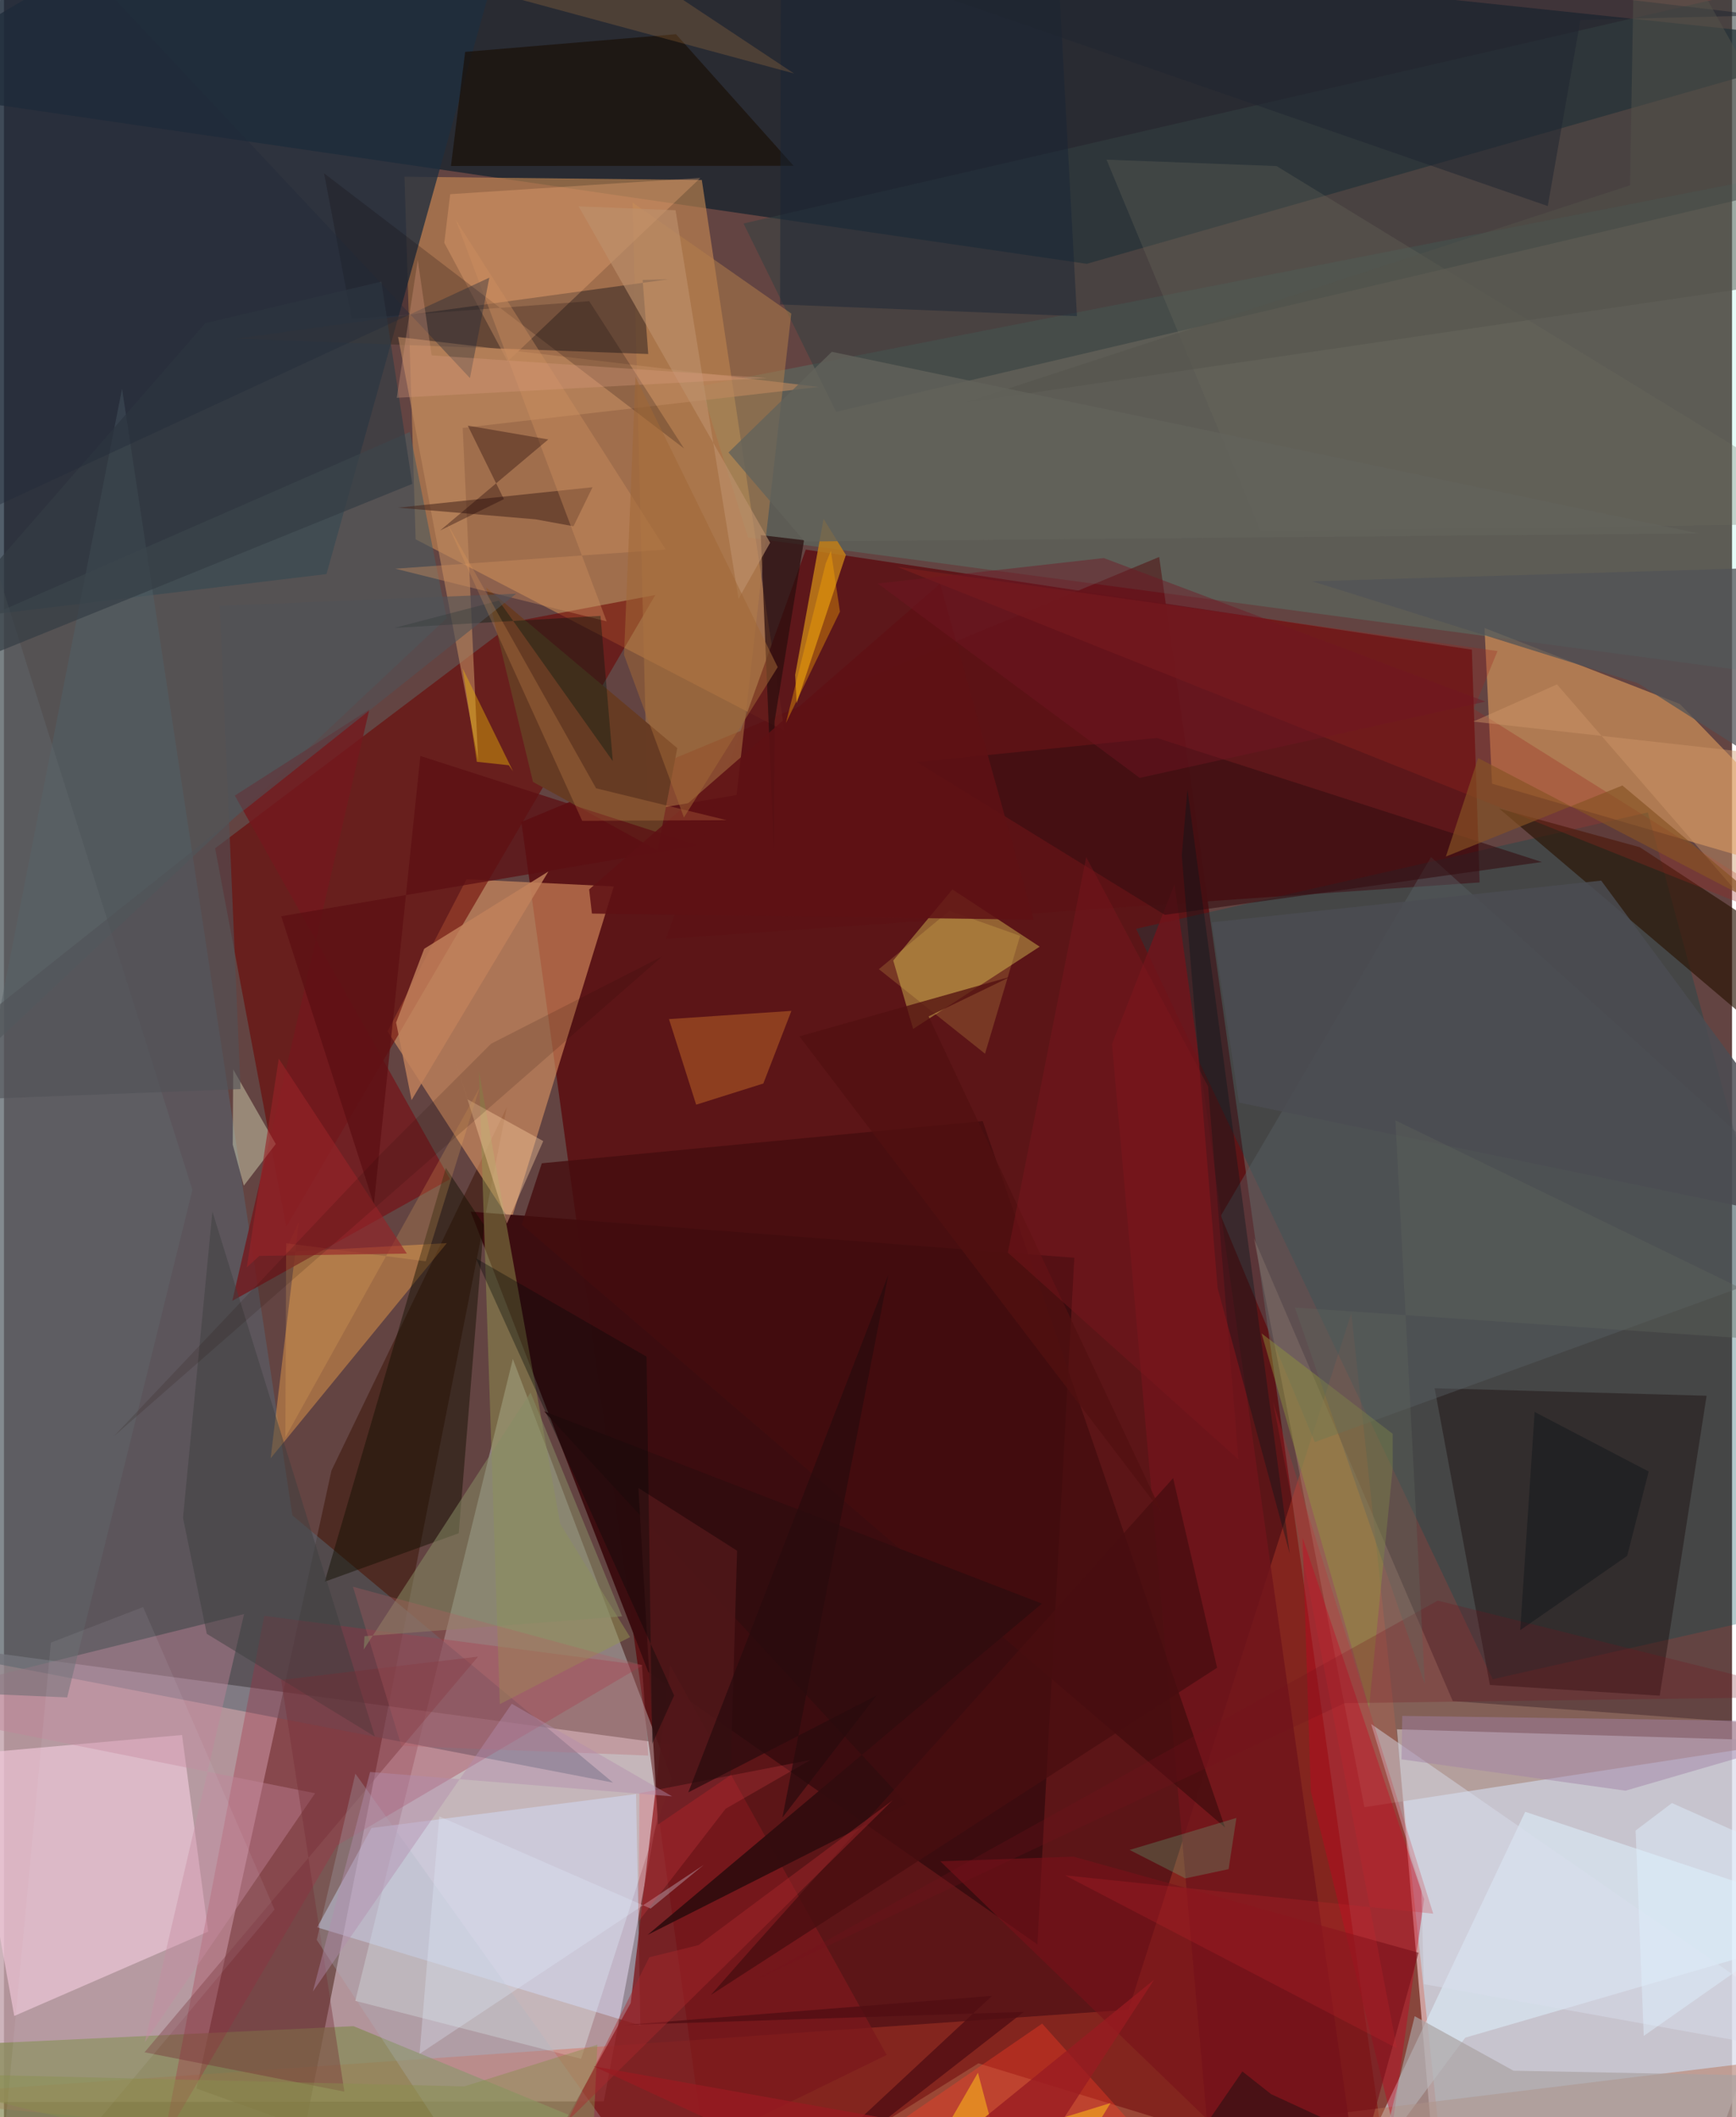 <svg xmlns="http://www.w3.org/2000/svg" width="228" height="278" viewBox="0 0 836 1024"><path fill="#634442" d="M0 0h836v1024H0z"/><path fill="#dde0ee" fill-opacity=".816" d="M691.432 1041.798l124.51 31.148L898 843.096 673.872 836.4z"/><path fill="#c2a4ad" fill-opacity=".827" d="M-62 1016.758l352.196-.39 32.488-172.684L-62 791.742z"/><path fill="#5b1113" fill-opacity=".91" d="M250.311 397.564L345.361 1086h328.611L558.867 269.389z"/><path fill="#15232c" fill-opacity=".733" d="M114.897-62L-62 42.136l585.817 85.468L898 20.712z"/><path fill="#c88a52" fill-opacity=".612" d="M337.604 87.05l40.008 266.497-178.446-92.697-5.407-175.363z"/><path fill="#370d02" fill-opacity=".463" d="M243.244 535.55l-97.548 493.505-52.541-18.918 65.282-298.873z"/><path fill="#edfffe" fill-opacity=".322" d="M169.984 967.747l76.208-310.477 76.777 202.89-43.756 135.614z"/><path fill="#1f2e3d" fill-opacity=".769" d="M156.026 277.649l86.829-310.403L-62-22.195v326.16z"/><path fill="#e09864" fill-opacity=".58" d="M245.127 590.939l49.907-162.221-71.27-3.453-38.207 73.57z"/><path fill="#eda660" fill-opacity=".549" d="M716.254 303.741l3.633 75.304L898 430.906l-87.24-90.426z"/><path fill="#5c1215" fill-opacity=".878" d="M713.89 426.8l-3.752-112.587-322.258-48.395-67.652 188.307z"/><path fill="#6d0301" fill-opacity=".557" d="M315.093 287.78l-67.76 12.783-145.181 109.73 34.436 182.965z"/><path fill="#3c0d10" fill-opacity=".988" d="M225.796 586.038l85.91 222.673 188.242 131.725 17.864-332.109z"/><path fill="#dc4a2e" fill-opacity=".31" d="M-62 1014.323l606.048-42.291 107.777-336.88L700.139 1086z"/><path fill="#576570" fill-opacity=".537" d="M139.543 732.938l155.1 129.249L-62 793.473 57.133 188.006z"/><path fill="#034a53" fill-opacity=".298" d="M720.198 812.185L898 771.997l-102.728-379.04-247.566 56.268z"/><path fill="#f4c8dc" fill-opacity=".624" d="M4.982 975.05l93.814-40.807-12.648-95.09-103.997 9.256z"/><path fill="#3df4d2" fill-opacity=".137" d="M898 76.989L337.072 186.755l22.915 73.21L898 331.89z"/><path fill="#c4a54a" fill-opacity=".533" d="M439.84 497.653l-9.626-33.072 28.615-34.41 42.224 27.696z"/><path fill="#ea9c4b" fill-opacity=".463" d="M142.698 590.896l-6.882 14.686 78.429-4.32-85.225 104.04z"/><path fill="#a37b6c" fill-opacity=".506" d="M604.68 598.847l53.452 275.225L898 837.232l-197.103-14.475z"/><path fill="#150706" fill-opacity=".384" d="M692.114 671.44l131.587 3.624-22.699 145.075-82.139-5.182z"/><path fill="#848953" fill-opacity=".698" d="M426.357 1086H-8.55L-62 990.894l231.12-10.9z"/><path fill="#d6e0fe" fill-opacity=".451" d="M151.523 932.197l26.286-48.062 127.989-16.405 2.092 111.907z"/><path fill="#344140" fill-opacity=".549" d="M849.138-5.263L898 82.817 402.568 199.2l-44.785-91.097z"/><path fill="#e0f3ff" fill-opacity=".506" d="M735.94 876.307L898 930l-191.064 55.543-62.2 83.522z"/><path fill="#4d5b5f" fill-opacity=".616" d="M214.136 298.992l-17.798-90.056-221.825 97.012-35.675 251.791z"/><path fill="#b47e4a" fill-opacity=".506" d="M304.128 97.99l7.342 293.788 42.937-7.255 26.493-232.85z"/><path fill="#a32a3f" fill-opacity=".318" d="M161.162 892.601l-83.879 142.384 48.618-253.466 183.135 23.944z"/><path fill="#453129" fill-opacity=".635" d="M111.986 163.812l199.706 7.412-2.703-35.829 12.549-.321z"/><path fill="#586063" fill-opacity=".435" d="M634.136 697.501L898 601.684 690.37 414.523 588.68 588.027z"/><path fill="#7b191d" fill-opacity=".788" d="M427.027 993.907L238.14 1086l65.055-117.187 19.086-163.422z"/><path fill="#c07e18" fill-opacity=".851" d="M383.494 340.134l23.81-71.741-10.789-17.425-13.752 75.445z"/><path fill="#b56f51" fill-opacity=".459" d="M471.423 997.96l-90.706 56.557L898 991.264 759.045 1086z"/><path fill="#291402" fill-opacity=".643" d="M791.388 409.777l-68.02-18.68L898 539.308l-24.154-75.43z"/><path fill="#73181d" fill-opacity=".8" d="M110.46 629.18l66.298-286.054-65.07 41.677 104.074 185.505z"/><path fill="#141000" fill-opacity=".471" d="M232.173 592.437L213.77 564.89l-58.58 200.115L220 741.58z"/><path fill="#c3031e" fill-opacity=".408" d="M632.21 866.389l39.629 160.875 15.195-108.691-58.794-174.874z"/><path fill="#70151b" fill-opacity=".851" d="M566.28 427.65l87.178 617.887-70.583-9.733-46.84-530.857z"/><path fill="#1a1007" fill-opacity=".678" d="M325.116 16.543l-101.995 8.55-6.878 55.185 165.768-.079z"/><path fill="#d87b2c" fill-opacity=".4" d="M321.717 492.902l59.227-3.979-13.578 35.128-32.495 10.24z"/><path fill="#ffb77d" fill-opacity=".282" d="M213.02 117.437l2.85-23.523 121.045-7.867-93.246 88.765z"/><path fill="#340d10" fill-opacity=".58" d="M744.017 416.927l-186.266-59.994-115.99 11.705 119.842 73.85z"/><path fill="#c4849a" fill-opacity=".416" d="M68.085 987.844l48.077-207.182L-62 824.793l212.53 42.542z"/><path fill="#bd875e" fill-opacity=".62" d="M229.392 367.75l-7.465-160.786 172.3-19.817-203.554-24.15z"/><path fill="#eaeec6" fill-opacity=".4" d="M131.499 553.325l-15.453 20.137-5.368-19.855.231-36.363z"/><path fill="#929451" fill-opacity=".478" d="M229.78 518.146l10.11 306.083 63-32.427-33.811-54.827z"/><path fill="#450d0f" fill-opacity=".792" d="M250.472 592.29l9.729-29.652 213.289-20.425 117.238 341.676z"/><path fill="#673c24" fill-opacity=".996" d="M316.187 411.348l-60.244-33.16-22.711-94.09 92.5 77.745z"/><path fill="#3d3e3e" fill-opacity=".471" d="M86.616 734.112l11.507 56.105 81.344 49.739-78.626-253.98z"/><path fill="#9e261e" fill-opacity=".302" d="M898 460.034L711.068 342.842l11.48-27.95-290.342-40.72z"/><path fill="#45251c" fill-opacity=".549" d="M275.53 254.536l9.201-18.879-94.137 9.883 66.538 5.637z"/><path fill="#868d64" fill-opacity=".529" d="M174.054 797.82l.358-6.433 124.65-9.623-44.316-108.219z"/><path fill="#290d0d" fill-opacity=".714" d="M366.136 258.81l20.924 2.469-14.254 87.593-.286 62.5z"/><path fill="#a9a2a2" fill-opacity=".675" d="M655.317 1086L898 1004.804l-167.743-3.283-47.786-26.362z"/><path fill="#c1815b" fill-opacity=".824" d="M197.187 532.069l66.196-110.56-60.082 37.384-13.592 35.672z"/><path fill="#752f35" fill-opacity=".396" d="M164.678 1011.647L134.113 812.53l95.249-11.284L68.008 992.62z"/><path fill="#91983c" fill-opacity=".431" d="M671.813 693.474l.03 16.584-11.432 115.855L608.4 644.92z"/><path fill="#320c0e" fill-opacity=".949" d="M261.277 682.592L436.85 872.433 311.377 935.83l190.741-160.217z"/><path fill="#d9dfee" fill-opacity=".455" d="M686.921 959.66L898 997.684 661.395 833.845l24.282 79.525z"/><path fill="#60666b" fill-opacity=".482" d="M30.582 820.984l60.587-245.452-107.853-342.137L-62 816.965z"/><path fill="#0a0109" fill-opacity=".204" d="M283.139 145.681l-114.897 8.57-13.37-70.416 174.112 133.058z"/><path fill="#182536" fill-opacity=".455" d="M375.464 147.253l.473-196.616L507.494-62l11.59 214.914z"/><path fill="#ff3e25" fill-opacity=".353" d="M334.415 1086h11.679L502.25 978.745l82.508 92.108z"/><path fill="#fbcc9f" fill-opacity=".396" d="M243.284 591.855l17.61-39.952-36.715-20.238-5.492-17.468z"/><path fill="#d08f60" fill-opacity=".392" d="M189.299 275.057l102.269 25.469-73.018-194.212L320.174 265.8z"/><path fill="#791219" fill-opacity=".608" d="M452.973 900.236L645.155 1086l39.19-141.538-166.882-46.458z"/><path fill="#acb6c4" fill-opacity=".263" d="M308.988 1052.315L248.635 1086 151.32 938.27l18.681-80.42z"/><path fill="#01161c" fill-opacity=".353" d="M572.542 381.956l49.489 369.619-34.878-128.504-17.357-209.352z"/><path fill="#4e1719" fill-opacity=".902" d="M316.392 882.487l-9.454-162.793 47.733 30.333-3.168 108.567z"/><path fill="#6c6d5d" fill-opacity=".29" d="M607.92 256.914L898 253.043 615.65 80.323l-82.254-3.089z"/><path fill="#fba54e" fill-opacity=".173" d="M382.189 35.532L21.27-62l60.387 27.45 205.237 6.862z"/><path fill="#5c0e13" fill-opacity=".722" d="M178.958 582.468l22.491-216.828 134.462 43.288-201.767 34.217z"/><path fill="#343c44" fill-opacity=".682" d="M197.525 234.04l-14.952-97.824-85.116 20.036L-62 339.23z"/><path fill="#05190f" fill-opacity=".38" d="M239.377 290.503l55.164 77.646-5.941-70.28-99.708 5.834z"/><path fill="#000607" fill-opacity=".341" d="M313.597 843.448l10.615-23.397-95.888-211.454 82.54 47.573z"/><path fill="#bd916d" fill-opacity=".608" d="M278.003 99.809l92.657 162.689-15.288 27.132-30.468-187.929z"/><path fill="#fbba64" fill-opacity=".196" d="M136.144 695.2l.375-93.882 67.542 8.734 25.982-83.844z"/><path fill="#e1edfd" fill-opacity=".298" d="M338.488 902.032l-25.651 21.073-102.246-44.575-9.545 114.832z"/><path fill="#505357" fill-opacity=".6" d="M247.789 287.159l-143.365 5.852 10.033 233.73L-62 533.488z"/><path fill="#ffe563" fill-opacity=".173" d="M491.58 452.627l-16.967 57.008-51.352-40.88 34.133-28.24z"/><path fill="#5dfcae" fill-opacity=".196" d="M571.502 908.5l-26.936-13.75 51.655-15.489-3.776 24.777z"/><path fill="#1d0003" fill-opacity=".337" d="M224.38 205.856l38.94 6.688-52.304 44.027 30.841-15.163z"/><path fill="#1f2530" fill-opacity=".522" d="M762.655 9.615l-15.8 90.046L288.21-59.193 850.125 7.45z"/><path fill="#a280a6" fill-opacity=".467" d="M676.457 829.917l-.355 21.018 108.34 15.152L898 833.07z"/><path fill="#f2a81e" fill-opacity=".659" d="M535.331 1017.164L493.42 1086l-22.239-83.494-24.105 41.824z"/><path fill="#962327" fill-opacity=".62" d="M132.949 512.016l61.959 94.293-71.377 1.137-6.078 5.58z"/><path fill="#5e1114" fill-opacity=".859" d="M498.142 444.832l-213.695-2.966-1.352-11.677 169.752-147.851z"/><path fill="#f14754" fill-opacity=".212" d="M349.116 874.818l41.14-23.612-82.871 16.108-.384 62.03z"/><path fill="#212938" fill-opacity=".376" d="M7.603-49.502l-59.815 316.744 287.023-132.95-9.375 48.571z"/><path fill="#490d10" fill-opacity=".776" d="M565.612 714.914L362.572 941.5l-20.582 23.377 244.901-158.252z"/><path fill="#f1a35d" fill-opacity=".208" d="M279.729 397.006l-65.602-144.508 72.326 128.77 63.177 15.42z"/><path fill="#b75e62" fill-opacity=".286" d="M311.725 849.099l-3.082-43.748-139.816-37.917 23.442 76.994z"/><path fill="#520e13" fill-opacity=".812" d="M300.036 979.407l193.32-6.328L348.42 1086l129.586-120.672z"/><path fill="#1c0900" fill-opacity=".145" d="M318.402 462.619L53.204 694.629l128.942-136.351 53.521-53.472z"/><path fill="#ffab00" fill-opacity=".365" d="M404.424 295.825l-4.375-29.375-2.48 6.021-19.284 77.252z"/><path fill="#ce9769" fill-opacity=".431" d="M751.313 331.024l-40.491 17.978 143.608 16.031L898 500.38z"/><path fill="#521011" fill-opacity=".761" d="M560.318 731.858L384.826 501.254l102.181-28.877-39.677 19.213z"/><path fill="#80181e" fill-opacity=".369" d="M523.564 414.558l58.94 110.85 14.73 180.53-111.576-100.105z"/><path fill="#74131f" fill-opacity=".251" d="M648.565 823.756l-283.83 133.28 328.9-182.876 186.13 46.477z"/><path fill="#4b4d52" fill-opacity=".839" d="M772.699 425.925L898 595.468l-300.505-62.205-13.174-87.173z"/><path fill="#e3dde9" fill-opacity=".082" d="M67.318 777.274L130.9 923.58-4.797 1086l27.516-291.534z"/><path fill="#53544a" fill-opacity=".486" d="M898 131.341l-432.873 63.36L786.634 89.618 789.267-62z"/><path fill="#711524" fill-opacity=".435" d="M549.435 376.226l167.267-36.894-184.645-69.417-109.343 12.3z"/><path fill="#515357" fill-opacity=".741" d="M885.497 273.593L898 398.94l-107.51-68.48-157.524-49.3z"/><path fill="#e9b409" fill-opacity=".431" d="M246.287 373.04l-2.077-2.92-15.452-1.662-6.851-45.158z"/><path fill="#db9d80" fill-opacity=".314" d="M369.115 182.826l-179.098 9.576 10.172-66.668 6.715 46.14z"/><path fill="#62625b" fill-opacity=".784" d="M819.801 257.981l-419.304-87.827-49.998 48.692 36.856 43.074z"/><path fill="#865324" fill-opacity=".659" d="M855.725 440.9l-142.553-74.258-15.614 47.642 85.4-34.366z"/><path fill="#88904c" fill-opacity=".435" d="M282.624 1086l4.448-97.044-64.378 20.155L-62 1002.313z"/><path fill="#a16837" fill-opacity=".525" d="M328.958 395.4l45.362-72.72-68.812-140.401-5.543 134.412z"/><path fill="#e0f2ff" fill-opacity=".443" d="M789.338 885.377l17.583-13.304 89.848 40.084-103.477 72.545z"/><path fill="#190f0f" fill-opacity=".475" d="M613.03 1012.88l-13.919-10.991-51.58 75.014 148.496-25.765z"/><path fill="#cc252f" fill-opacity=".227" d="M513.326 907.043l178.112 18.539-77.466-247.422 59.906 312.553z"/><path fill="#290a0d" fill-opacity=".702" d="M422.082 820.084l-45.51 59.026L427.8 616.712l-96.745 250.201z"/><path fill="#0e1518" fill-opacity=".424" d="M733.529 788.45l6.974-105.535 55.176 28.808-10.408 40.798z"/><path fill="#aa282c" fill-opacity=".431" d="M336.03 940.781l93.94-70.084-157.48 155.336 39.727-79.37z"/><path fill="#b38dae" fill-opacity=".427" d="M323.25 868.84l-77.582-44.78-96.22 139.174 27.672-106.188z"/><path fill="#60635c" fill-opacity=".373" d="M624.504 632.42L898 651.13 673.151 541.902l14.25 272.722z"/><path fill="#981b22" fill-opacity=".761" d="M465.376 1031.499l91.046-74L472.645 1086l-187.41-86.625z"/></svg>